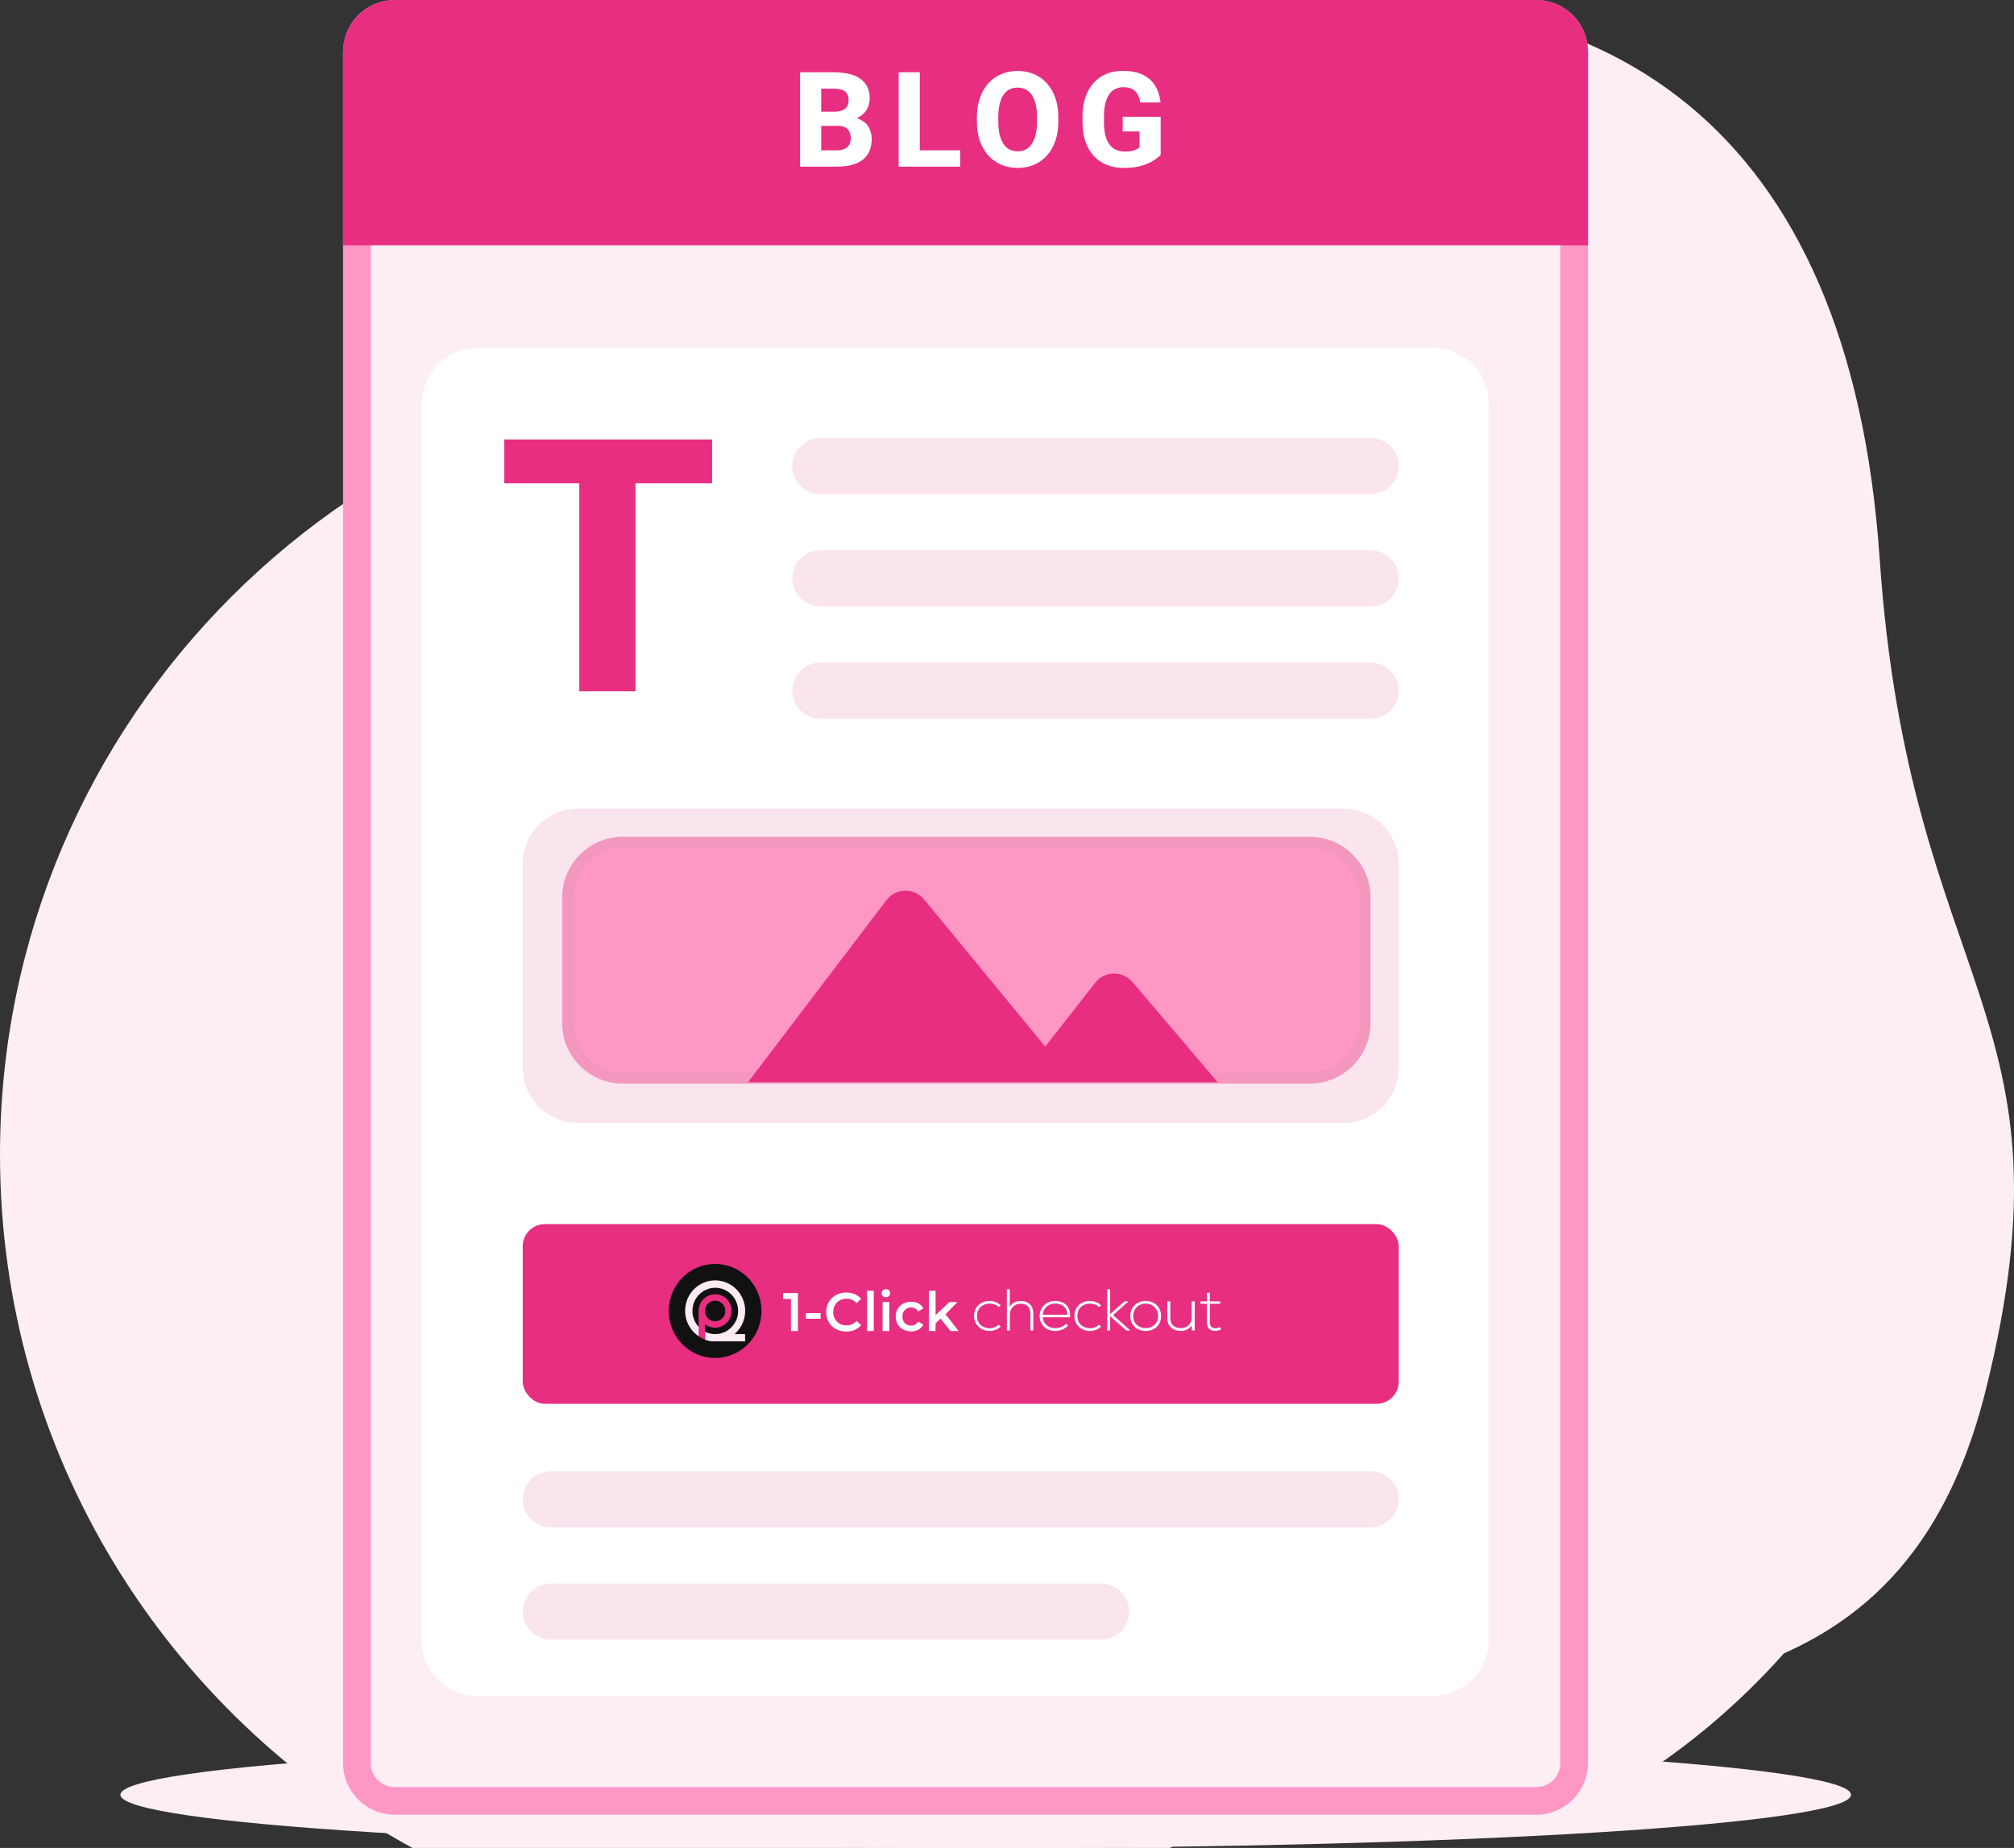 <svg width="182" height="167" viewBox="0 0 182 167" fill="none" xmlns="http://www.w3.org/2000/svg"><rect x="0" y="0" width="182" height="167" fill="#333333" stroke="none"/><path d="M66.668 14.439c-1.021.603-1.903 1.412-2.872 2.092-8.18 5.747-39.192 26.507-35.491 72.678 5.249 65.484 32.223 64.429 72.503 64.429 40.281 0 70.249 5.68 78.647-28.049 8.535-34.28-6.91-36.01-9.595-75.114-2.686-39.105-24.598-53.66-56.776-49.903C92.915 2.928 81 5.984 66.668 14.439z" fill="#FDEEF4"/><path d="M105.728 166.999C127.936 154.893 143 131.376 143 104.346 143 64.942 110.989 33 71.5 33 32.011 33 0 64.942 0 104.346c0 27.03 15.065 50.547 37.272 62.653h68.456z" fill="#FDEEF4"/><path d="M84.744 164h57.511C162.873 153.608 177 132.391 177 107.903 177 73.163 148.57 45 113.499 45 78.429 45 50 73.163 50 107.903c0 24.488 14.125 45.705 34.744 56.097z" fill="#FDEEF4"/><path d="M89.077 167c43.186 0 78.195-2.153 78.195-4.809 0-2.655-35.009-4.808-78.195-4.808-43.186 0-78.195 2.153-78.195 4.808 0 2.656 35.009 4.809 78.195 4.809z" fill="#FDEEF4"/><path d="M138.84 162.749H35.664c-1.88 0-3.414-1.533-3.414-3.44V4.69c0-1.907 1.534-3.44 3.414-3.44H138.84c1.88 0 3.414 1.533 3.414 3.44V159.309c0 1.907-1.534 3.44-3.414 3.44z" fill="#FDEEF4" stroke="#FE97C4" stroke-width="2.5" stroke-miterlimit="10"/><path d="M138.795 0H35.709C33.108 0 31 2.12 31 4.735V22.167h112.504V4.735C143.504 2.12 141.396 0 138.795 0z" fill="#E72E80"/><path d="M129.519 31.462H43.104c-2.761 0-5 2.239-5 5V148.249c0 2.762 2.239 5 5 5h86.415c2.761 0 5-2.238 5-5V36.462c0-2.761-2.239-5-5-5z" fill="#fff"/><path d="M123.863 39.581H74.133c-1.401 0-2.537 1.136-2.537 2.537s1.136 2.537 2.537 2.537h49.73c1.401 0 2.537-1.136 2.537-2.537s-1.136-2.537-2.537-2.537zM123.863 49.73H74.133c-1.401 0-2.537 1.136-2.537 2.537 0 1.401 1.136 2.537 2.537 2.537h49.73c1.401 0 2.537-1.136 2.537-2.537 0-1.401-1.136-2.537-2.537-2.537zM123.863 59.878H74.133c-1.401 0-2.537 1.136-2.537 2.537 0 1.401 1.136 2.537 2.537 2.537h49.73c1.401 0 2.537-1.136 2.537-2.537 0-1.401-1.136-2.537-2.537-2.537zM99.506 143.099H49.776c-1.401 0-2.537 1.136-2.537 2.537 0 1.402 1.136 2.538 2.537 2.538h49.73c1.401 0 2.537-1.136 2.537-2.538 0-1.401-1.136-2.537-2.537-2.537zM123.863 132.95H49.776c-1.401 0-2.537 1.136-2.537 2.538 0 1.401 1.136 2.537 2.537 2.537h74.087c1.401 0 2.537-1.136 2.537-2.537 0-1.402-1.136-2.538-2.537-2.538zM121.4 73.072H52.238c-2.761 0-5 2.239-5 5v18.417c0 2.761 2.239 5 5 5H121.4c2.761 0 5-2.238 5-5V78.072c0-2.761-2.239-5-5-5z" fill="#FAE5EE"/><path d="M118.355 76.117H56.297c-2.761 0-5 2.239-5 5v11.313c0 2.761 2.239 5 5 5h62.058c2.761 0 5-2.239 5-5V81.117c0-2.761-2.239-5-5-5z" fill="#FE97C4" stroke="#F397BF" stroke-miterlimit="10"/><path d="M67.602 97.797l12.5-16.445c.851-1.12 2.515-1.153 3.411-.066L94.456 94.578l4.512-5.764c.851-1.087 2.474-1.12 3.37-.07l7.696 9.053H67.602zM57.428 39.721v22.75h-5.078v-22.75h5.078zm6.922 0v3.953H45.568v-3.953h18.781z" fill="#E72E80"/><path d="M75.709 11.374h-2.191l-.012-1.277h1.811c.32 0 .58-.039.779-.117.203-.078.351-.191.445-.34.094-.152.141-.34.141-.562 0-.254-.047-.459-.141-.615-.094-.156-.242-.27-.445-.34-.199-.074-.457-.111-.773-.111h-1.113v7.049h-1.91V6.528h3.023c.512 0 .969.047 1.371.141.402.094.744.238 1.025.434.285.195.502.439.65.732.148.293.223.639.223 1.037 0 .348-.078.672-.234.973-.152.301-.399.545-.738.732-.34.188-.795.289-1.365.305l-.545.492zm-.076 3.686H73.031l.691-1.477h1.91c.293 0 .531-.047.715-.141.184-.094.318-.221.404-.381.086-.16.129-.34.129-.539 0-.234-.041-.438-.123-.609-.078-.172-.203-.305-.375-.399-.168-.094-.393-.141-.674-.141h-1.711l.012-1.277h2.092l.445.504c.543-.012.977.076 1.301.264.328.184.565.426.709.727.144.301.217.619.217.955 0 .555-.119 1.02-.357 1.395-.238.371-.592.65-1.061.838-.465.188-1.039.281-1.723.281zm11.143-1.477v1.477h-4.307V13.583h4.307zm-3.656-7.055v8.531h-1.91V6.528h1.91zM95.64 10.606v.381c0 .648-.09 1.23-.27 1.746-.176.516-.428.955-.756 1.318-.324.363-.711.642-1.16.838-.445.192-.939.287-1.482.287-.543 0-1.039-.096-1.488-.287-.449-.195-.84-.475-1.172-.838-.328-.363-.582-.803-.762-1.318-.18-.516-.27-1.098-.27-1.746v-.381c0-.648.09-1.23.27-1.746.18-.52.432-.961.756-1.324.328-.363.717-.641 1.166-.832.449-.195.945-.293 1.488-.293.543 0 1.039.098 1.488.293.449.191.836.469 1.16.832.328.363.582.805.762 1.324.18.516.27 1.098.27 1.746zm-1.928.381v-.393c0-.434-.039-.816-.117-1.148-.078-.336-.191-.617-.34-.844-.148-.227-.332-.396-.551-.51-.219-.117-.467-.176-.744-.176-.289 0-.541.059-.756.176-.215.113-.396.283-.545.51-.144.227-.256.508-.334.844-.074.332-.111.715-.111 1.148v.393c0 .43.037.812.111 1.148.078.332.191.613.34.844.148.231.33.404.545.521.219.117.473.176.762.176.277 0 .523-.059.738-.176.219-.117.402-.291.551-.521.148-.231.26-.512.334-.844.078-.336.117-.719.117-1.148zm11.173-.434v3.439c-.141.16-.356.332-.645.516-.285.184-.65.342-1.095.475-.446.129-.977.193-1.594.193-.559 0-1.066-.09-1.524-.27-.457-.184-.849-.451-1.177-.803-.328-.355-.582-.789-.762-1.301-.176-.512-.264-1.098-.264-1.758v-.504c0-.66.088-1.246.264-1.758.176-.512.424-.943.744-1.295.32-.355.701-.625 1.143-.809.441-.184.929-.275 1.465-.275.761 0 1.384.123 1.869.369.484.242.851.578 1.101 1.008.254.43.41.924.469 1.482h-1.84c-.039-.285-.117-.531-.234-.738-.113-.207-.276-.365-.486-.475-.211-.113-.485-.17-.821-.17-.269 0-.513.057-.732.17-.215.109-.397.275-.545.498-.149.223-.262.5-.34.832-.078.328-.117.711-.117 1.148v.516c0 .438.039.822.117 1.154.082.332.201.609.357.832.157.219.354.385.592.498.242.113.524.17.844.17.25 0 .461-.019.633-.059.172-.043.312-.096.422-.158.109-.066.191-.127.246-.182v-1.418h-1.518v-1.33h3.428z" fill="#fff"/><rect x="47.238" y="110.623" width="79.162" height="16.238" rx="2" fill="#E72E80"/><path d="M71.239 114.351c-1.106 0-2.188.318-3.115.915.52.536.907 1.185 1.132 1.895.225.709.28 1.461.163 2.196-.118.734-.405 1.432-.841 2.038-.435.606-1.006 1.103-1.668 1.454h40.253c1.273 0 2.509-.422 3.513-1.197 1.004-.775 1.718-1.86 2.029-3.083l-.8-3.021-40.666-1.197z" fill="#E72E80"/><path d="M68.815 118.471c0-.84-.246-1.662-.706-2.36-.461-.699-1.115-1.244-1.881-1.565-.766-.322-1.609-.406-2.422-.242-.813.164-1.56.568-2.146 1.163-.586.594-.985 1.351-1.147 2.175-.162.824-.079 1.679.238 2.455.317.776.855 1.44 1.544 1.907.689.467 1.5.716 2.329.716 1.112 0 2.178-.448 2.964-1.244.786-.797 1.228-1.878 1.228-3.005z" fill="#111"/><path d="M64.623 116.958c-.395.002-.774.162-1.054.445-.28.284-.437.667-.439 1.068v2.294h.019c.132.088.272.163.416.227l.14.057v-1.388c.187.148.406.249.64.294.233.045.474.033.702-.036.228-.07.437-.193.609-.36.171-.168.3-.374.378-.602.077-.228.1-.471.067-.71-.034-.239-.124-.467-.262-.664-.139-.197-.322-.358-.534-.469-.212-.105-.446-.158-.682-.153v-.003zm0 2.448c-.182-.001-.36-.056-.511-.159-.112-.077-.206-.178-.275-.296-.069-.118-.111-.25-.124-.387-.013-.136.004-.274.05-.403.046-.129.119-.247.215-.344.096-.097.211-.171.339-.218.127-.046.263-.063.398-.051.135.013.265.056.382.126.117.07.216.165.292.279.092.14.146.304.154.473.008.168-.029.336-.108.485-.079.15-.196.274-.339.361-.143.087-.306.134-.473.134z" fill="#E72E80"/><path d="M66.384 120.562h.947v.657h-2.998c-.21-.023-.416-.071-.615-.145v-.731c.462.234.994.283 1.49.138.496-.145.921-.473 1.191-.92.27-.446.364-.979.265-1.493-.099-.514-.384-.971-.799-1.282-.415-.311-.931-.454-1.444-.399-.514.055-.988.303-1.33.695-.342.393-.527.901-.518 1.424.009.523.211 1.024.567 1.404v.85c-.469-.312-.831-.763-1.037-1.291-.206-.529-.245-1.109-.112-1.662.133-.552.431-1.049.854-1.422.423-.373.949-.605 1.507-.662.558-.058 1.12.061 1.608.34.488.28.879.705 1.119 1.219.24.514.317 1.09.221 1.65-.096.56-.361 1.076-.759 1.477l-.157.153z" fill="#FCEBF3"/><path d="M90.247 119.709c-.222.213-.521.325-.815.325-.621 0-1.142-.405-1.142-1.114 0-.708.521-1.113 1.142-1.113.294 0 .604.101.826.314l.172-.165c-.277-.261-.637-.394-.997-.394-.792 0-1.408.527-1.408 1.358 0 .831.637 1.359 1.408 1.359.36 0 .72-.128.997-.394l-.183-.176zM90.987 116.507v3.729h.272v-1.444c0-.548.399-.974.975-.974.615 0 .881.367.881.911v1.507h.266v-1.507c0-.688-.382-1.162-1.147-1.162-.382.006-.765.149-.986.528v-1.588h-.261zM95.342 120.279c.438 0 .914-.171 1.18-.506l-.194-.15c-.205.262-.626.4-.986.4-.565 0-1.058-.362-1.114-.98h2.466c.105-1.028-.582-1.481-1.352-1.481-.77 0-1.391.57-1.391 1.358 0 .837.621 1.359 1.391 1.359zm-1.114-1.465c.061-.645.549-1.012 1.114-1.012.659 0 1.103.362 1.108 1.012h-2.222zM99.315 119.709c-.222.213-.521.325-.815.325-.621 0-1.142-.405-1.142-1.114 0-.708.521-1.113 1.142-1.113.294 0 .604.101.826.314l.172-.165c-.277-.261-.637-.394-.997-.394-.792 0-1.408.527-1.408 1.358 0 .831.637 1.359 1.408 1.359.36 0 .72-.128.997-.394l-.183-.176zM100.054 116.507v3.729h.266v-1.289l1.469 1.289h.343v-.016l-1.546-1.374 1.386-1.231v-.01h-.36l-1.292 1.15v-2.248h-.266zM103.533 120.279c.77 0 1.391-.512 1.391-1.348 0-.836-.621-1.369-1.391-1.369-.771 0-1.391.533-1.391 1.369s.62 1.348 1.391 1.348zm0-.256c-.621 0-1.125-.41-1.125-1.092 0-.682.504-1.124 1.125-1.124.62 0 1.125.442 1.125 1.124 0 .682-.505 1.092-1.125 1.092zM107.964 120.236v-2.637h-.272v1.465c0 .544-.393.954-.958.959-.593.005-.976-.314-.976-.911v-1.513h-.271v1.518c0 .73.504 1.162 1.236 1.162.382-.006.764-.155.975-.517v.474h.266zM109.064 116.837v.768h-.582v.218h.582v1.603c0 .517.189.847.77.847.172 0 .344-.053.516-.133l-.094-.213c-.139.064-.289.107-.422.107-.426 0-.504-.251-.504-.608v-1.603h.931v-.218h-.931v-.794l-.266.026zM72.103 116.852v3.432h-.629v-2.898h-.716v-.534h1.345zM72.828 118.666h1.33v.51h-1.33v-.51zM76.469 120.333c-.342 0-.651-.075-.929-.225-.274-.154-.49-.365-.648-.633-.155-.268-.232-.57-.232-.907 0-.337.079-.639.237-.907.158-.268.374-.477.648-.628.277-.153.587-.23.929-.23.277 0 .53.049.759.147.229.098.422.24.581.427l-.406.387c-.245-.268-.547-.402-.905-.402-.232 0-.44.052-.624.157-.184.101-.327.243-.43.426-.103.183-.155.391-.155.623 0 .232.052.44.155.623.103.183.247.327.43.431.184.102.392.152.624.152.358 0 .659-.135.905-.407l.406.393c-.158.186-.353.328-.585.426-.229.098-.482.147-.759.147zM78.358 116.646h.605v3.638h-.605v-3.638zM79.756 117.666h.605v2.618h-.605v-2.618zm.305-.432c-.11 0-.202-.034-.276-.103-.074-.071-.111-.16-.111-.264 0-.105.037-.192.111-.26.074-.072.166-.108.276-.108.11 0 .202.034.276.103.074.065.111.149.111.25 0 .108-.037.199-.111.275-.071.071-.163.107-.276.107zM82.34 120.318c-.268 0-.508-.057-.721-.171-.213-.115-.379-.273-.498-.476-.119-.206-.179-.438-.179-.696 0-.258.06-.489.179-.691.119-.203.284-.362.493-.476.213-.114.455-.172.726-.172.255 0 .477.053.667.157.193.105.339.255.435.451l-.464.275c-.074-.121-.168-.211-.281-.27-.11-.062-.231-.093-.363-.093-.226 0-.413.075-.561.226-.148.147-.223.345-.223.593s.073.448.218.598c.148.147.337.221.566.221.132 0 .253-.03.363-.088.113-.063.206-.154.281-.275l.464.275c-.1.196-.247.348-.44.456-.19.104-.411.156-.663.156zM84.996 119.161l-.45.432v.691h-.605v-3.638h.605v2.197l1.253-1.177h.726l-1.079 1.098 1.18 1.52h-.735l-.895-1.123z" fill="#fff"/></svg>